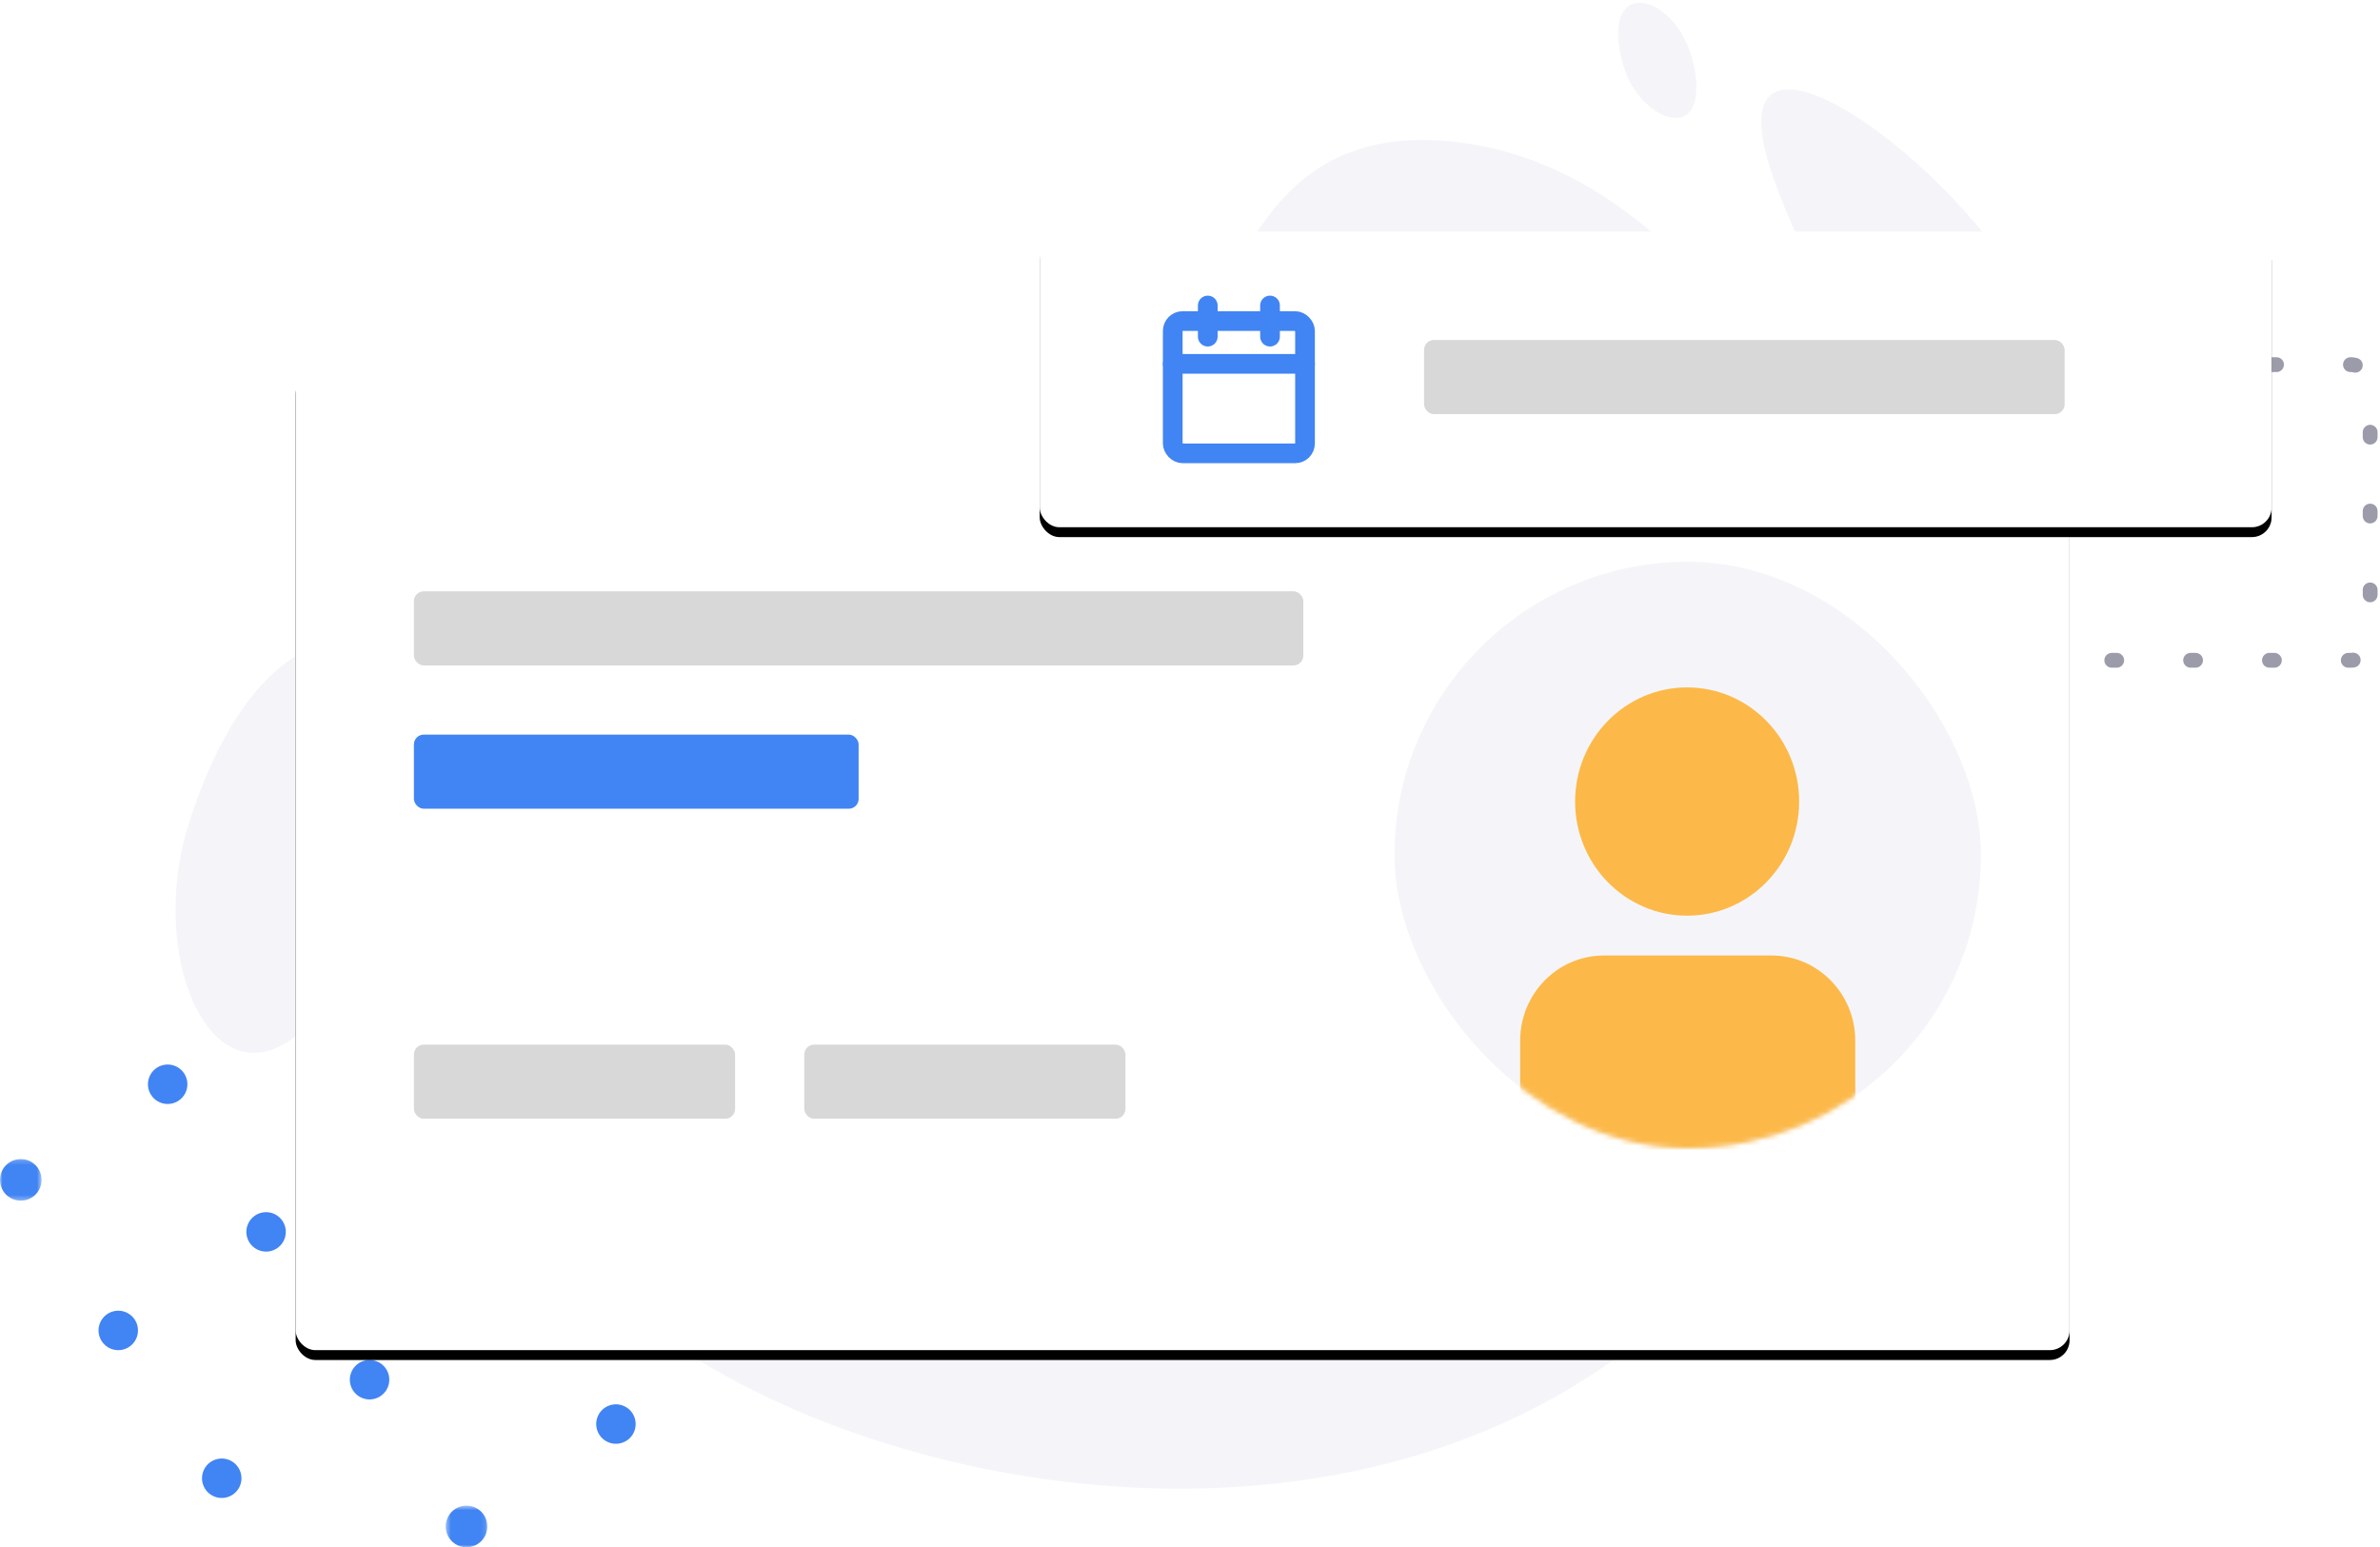 <svg xmlns="http://www.w3.org/2000/svg" xmlns:xlink="http://www.w3.org/1999/xlink" width="483" height="314" viewBox="0 0 483 314">
    <defs>
        <path id="a" d="M0 .225h8.441v8.441H0z"/>
        <path id="c" d="M.454.558h8.441V9H.454z"/>
        <path id="e" d="M.407.24H8.85v8.442H.407z"/>
        <rect id="h" width="360" height="200" rx="4"/>
        <filter id="g" width="108.9%" height="116%" x="-4.4%" y="-7%" filterUnits="objectBoundingBox">
            <feOffset dy="2" in="SourceAlpha" result="shadowOffsetOuter1"/>
            <feGaussianBlur in="shadowOffsetOuter1" result="shadowBlurOuter1" stdDeviation="5"/>
            <feColorMatrix in="shadowBlurOuter1" values="0 0 0 0 0 0 0 0 0 0 0 0 0 0 0 0 0 0 0.15 0"/>
        </filter>
        <rect id="i" width="119.012" height="119.012" rx="59.506"/>
        <rect id="l" width="250" height="60" rx="4"/>
        <filter id="k" width="110.4%" height="143.3%" x="-5.2%" y="-18.3%" filterUnits="objectBoundingBox">
            <feOffset dy="2" in="SourceAlpha" result="shadowOffsetOuter1"/>
            <feGaussianBlur in="shadowOffsetOuter1" result="shadowBlurOuter1" stdDeviation="4"/>
            <feColorMatrix in="shadowBlurOuter1" values="0 0 0 0 0 0 0 0 0 0 0 0 0 0 0 0 0 0 0.2 0"/>
        </filter>
    </defs>
    <g fill="none" fill-rule="evenodd">
        <path fill="#F5F5F9" d="M269.054 33.25l.397-.225c7.17-4.013 16.26-5.675 28.181-3.926l1.03.16c33.915 5.539 59.224 37.667 72 69.623l.733 1.868c23.794 61.72 6.615 129.254-30.312 164.047l-1.726 1.597c-57.275 52.032-146.763 39.557-195.324 10.977l-1.8-1.073c-58.747-35.505-54.15-79.36-41.6-96.812l.629-.862c20.824-28.131 48.425-24.851 76.366-30.982l.843-.187c27.644-6.172 40.615-14.37 54.73-47.079 10.795-25.019 15.68-55.479 35.853-67.126zm90.932-14.394l.39-.201c13.302-6.053 66.564 44.16 54.552 65.698l-.457.789c-15.208 25.305-44.736-20.506-54.745-49.532-3.388-9.824-2.79-14.996.26-16.754zM60.449 132.904l.533-.299c17.572-9.533 33.11 12.121 16.07 51.738l-.749 1.714c-24.725 55.58-48.633 15.59-38.144-18.385 5.852-18.957 14.251-30.127 22.29-34.768zM330.767 1.084l.138-.076c3.973-2.066 11.418 3.371 13.034 13.24l.073.466c2.233 15.2-11.43 9.377-14.507-1.228-2.074-7.159-1.027-11.083 1.262-12.402zM111.79 126.356l.493-.28c16.168-9.017 23.01 2.834 1.079 19.549l-.719.542c-23.446 17.46-19.515-6.096-5.755-16.528a46.87 46.87 0 0 1 4.902-3.283z"/>
        <path stroke="#9B9BAA" stroke-dasharray="1,15" stroke-linecap="round" stroke-linejoin="bevel" stroke-width="3" d="M237 74h240a4 4 0 0 1 4 4v52a4 4 0 0 1-4 4H237a4 4 0 0 1-4-4V78a4 4 0 0 1 4-4z"/>
        <g transform="translate(0 235)">
            <mask id="b" fill="#fff">
                <use xlink:href="#a"/>
            </mask>
            <path fill="#4184F3" d="M7.723 2.09A4.22 4.22 0 1 1 .718 6.8a4.22 4.22 0 0 1 7.005-4.71" mask="url(#b)"/>
        </g>
        <path fill="#4184F3" d="M37.319 217.768a4 4 0 1 1-6.638 4.464 4 4 0 0 1 6.638-4.464M27.319 267.768a3.999 3.999 0 1 1-6.637 4.464 3.999 3.999 0 0 1 6.637-4.464M57.319 247.768a3.999 3.999 0 1 1-6.637 4.464 3.999 3.999 0 0 1 6.637-4.464M87.32 226.768a4 4 0 1 1-6.639 4.463 4 4 0 0 1 6.638-4.463M117.319 206.768a3.999 3.999 0 1 1-6.637 4.464 3.999 3.999 0 0 1 6.637-4.464M48.32 297.768a4 4 0 1 1-6.64 4.463 4 4 0 0 1 6.64-4.463M78.32 277.768a4 4 0 1 1-6.64 4.463 4 4 0 0 1 6.64-4.463M108.319 256.768a4 4 0 1 1-6.638 4.464 4 4 0 0 1 6.638-4.464M138.319 236.768a4 4 0 1 1-6.637 4.463 4 4 0 0 1 6.637-4.463"/>
        <g transform="translate(90 305)">
            <mask id="d" fill="#fff">
                <use xlink:href="#c"/>
            </mask>
            <path fill="#4184F3" d="M8.177 2.424a4.22 4.22 0 1 1-7.004 4.71 4.22 4.22 0 0 1 7.004-4.71" mask="url(#d)"/>
        </g>
        <path fill="#4184F3" d="M128.32 286.768a4 4 0 1 1-6.64 4.463 4 4 0 0 1 6.64-4.463"/>
        <g transform="translate(150 265)">
            <mask id="f" fill="#fff">
                <use xlink:href="#e"/>
            </mask>
            <path fill="#4184F3" d="M8.13 2.106a4.22 4.22 0 1 1-7.004 4.71 4.22 4.22 0 0 1 7.004-4.71" mask="url(#f)"/>
        </g>
        <g transform="translate(60 74)">
            <g fill-rule="nonzero">
                <use fill="#000" filter="url(#g)" xlink:href="#h"/>
                <use fill="#FFF" xlink:href="#h"/>
            </g>
            <rect width="180.501" height="15.042" x="24" y="46" fill="#D8D8D8" fill-rule="nonzero" rx="2"/>
            <rect width="90.251" height="15.042" x="24" y="75.081" fill="#4184F3" fill-rule="nonzero" rx="2"/>
            <rect width="65.181" height="15.042" x="24" y="138" fill="#D8D8D8" fill-rule="nonzero" rx="2"/>
            <rect width="65.181" height="15.042" x="103.22" y="138" fill="#D8D8D8" fill-rule="nonzero" rx="2"/>
            <g transform="translate(223 40)">
                <mask id="j" fill="#fff">
                    <use xlink:href="#i"/>
                </mask>
                <use fill="#F5F5F9" fill-rule="nonzero" xlink:href="#i"/>
                <g fill="#FCB949" mask="url(#j)">
                    <g transform="translate(25.503 25.503)">
                        <path d="M68.007 93.837V71.7c0-9.551-7.612-17.295-17.002-17.295H17.002C7.612 54.405 0 62.15 0 71.7v22.137h68.007z"/>
                        <ellipse cx="33.886" cy="23.163" rx="22.734" ry="23.163"/>
                    </g>
                </g>
            </g>
        </g>
        <g transform="translate(211 47)">
            <g fill-rule="nonzero">
                <use fill="#000" filter="url(#k)" xlink:href="#l"/>
                <use fill="#FFF" xlink:href="#l"/>
            </g>
            <rect width="130" height="15.042" x="78" y="22" fill="#D8D8D8" fill-rule="nonzero" rx="2"/>
            <g stroke="#4184F3" stroke-linecap="round" stroke-linejoin="round" stroke-width="4" transform="translate(27 15)">
                <rect width="26.842" height="26.842" y="3.158" rx="2"/>
                <path d="M19.737 0v6.316M7.105 0v6.316M0 11.842h26.842"/>
            </g>
        </g>
    </g>
</svg>
